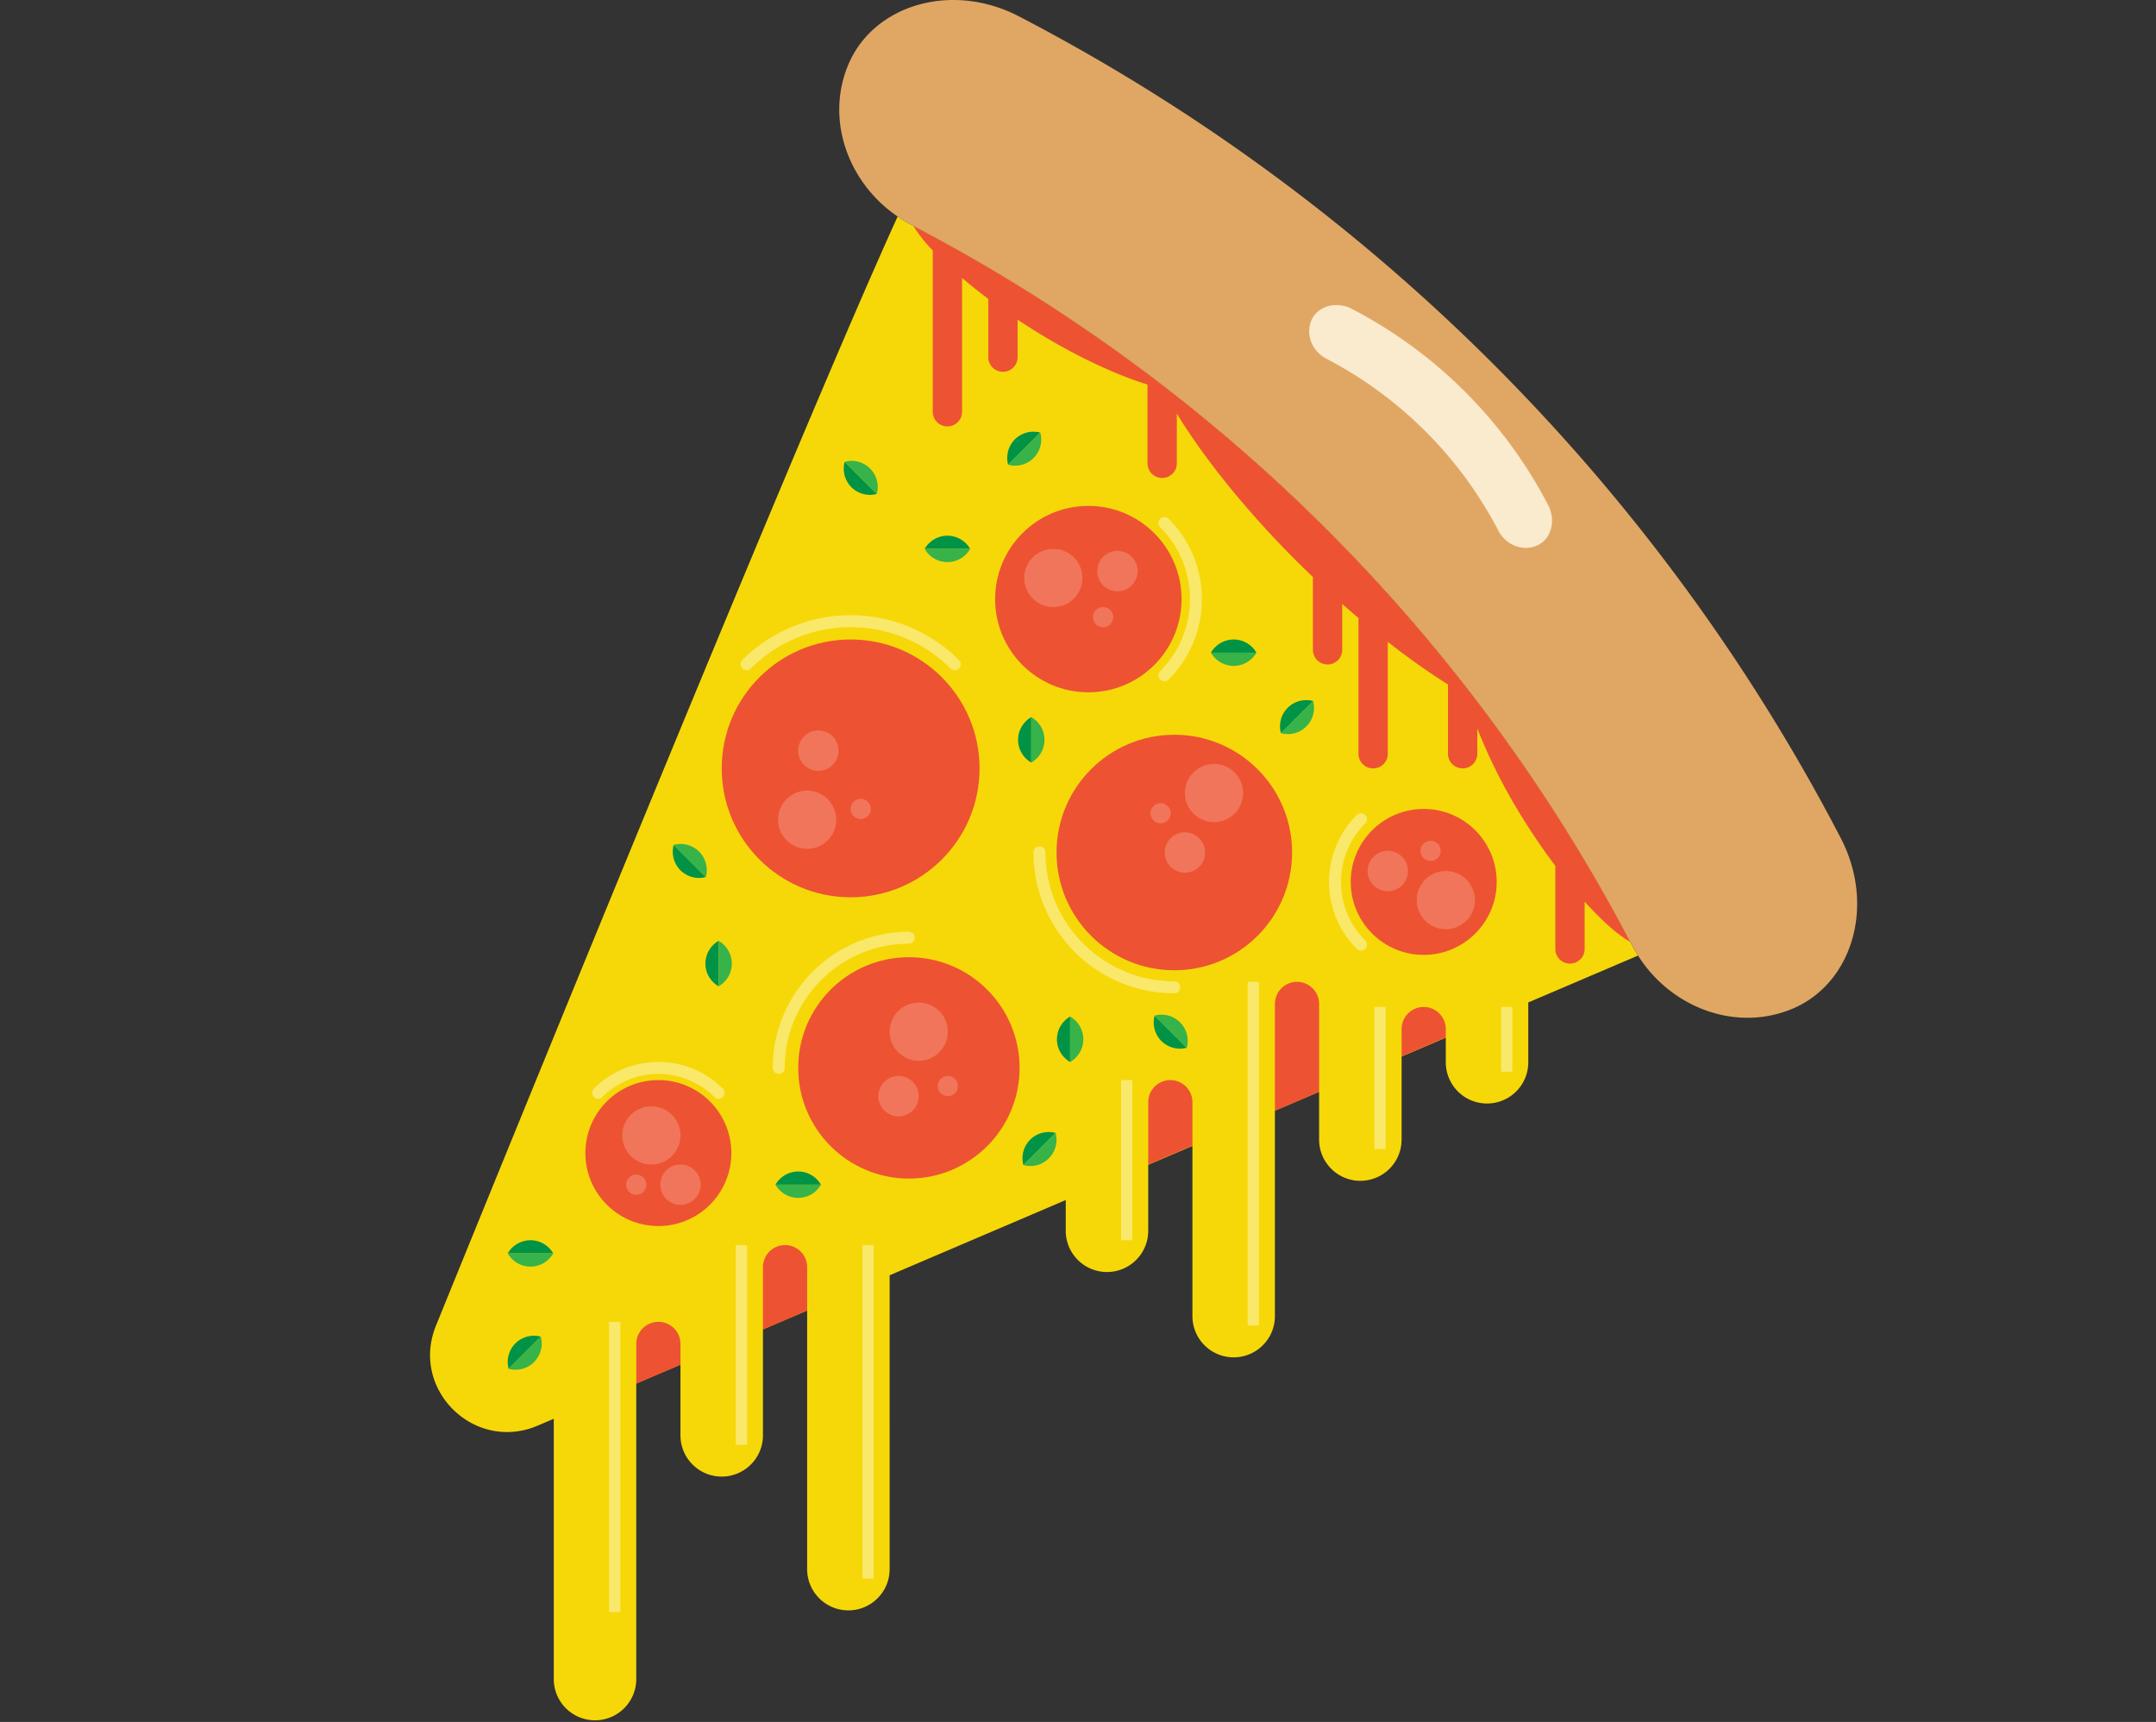 <svg width="1133" height="905" viewBox="0 0 1133 905" xmlns="http://www.w3.org/2000/svg"><rect x="0" y="0" width="1133" height="905" fill="#333333" stroke="none"/><g fill="none"><path fill="#F6D809" d="M856.651 494.939a891.26 891.26 0 0 0-376.7-376.216c-.408-.216-.807-.451-1.221-.667a71.14 71.14 0 0 1-7-4.251c-44.271 96.676-177.318 422.322-242.634 582.965-13.637 33.533 20.2 66.724 53.486 52.5l8.434-3.6v136.657a21.674 21.674 0 1 0 43.347 0V727.146l23.227-9.927v37.163c0 11.97 9.704 21.674 21.674 21.674 11.97 0 21.674-9.704 21.674-21.674v-55.687l23.227-9.922v135.92c0 11.97 9.704 21.674 21.674 21.674 11.97 0 21.674-9.704 21.674-21.674V670.252l92.547-39.542v16.158a21.673 21.673 0 1 0 43.346 0v-34.677l23.228-9.923v89.444c0 11.97 9.703 21.673 21.673 21.673 11.97 0 21.673-9.703 21.673-21.673v-107.97l23.229-9.922v25.115a21.673 21.673 0 1 0 43.346 0v-43.636l23.227-9.927v12.925c0 11.97 9.704 21.674 21.674 21.674 11.97 0 21.674-9.704 21.674-21.674v-31.445l57.67-24.638c-1.023-1.623-2.012-3.277-2.908-5-.397-.765-.839-1.509-1.241-2.275Z"/><g transform="translate(320.087 516.028)"><path fill="#ED5332" d="m37.509 201.25-23.227 9.923v-20.865c.001-6.414 5.201-11.613 11.615-11.612 6.412.002 11.61 5.2 11.611 11.612l.001 10.942zm66.574-28.447-23.227 9.927v-32.766a11.61 11.61 0 0 1 11.613-11.613 11.613 11.613 0 0 1 11.613 11.613l.001 22.839zM306.55 86.086l-23.229 9.922V63.247a11.613 11.613 0 1 1 23.228 0l.001 22.839zm66.574-28.236-23.229 9.923v-56.16a11.612 11.612 0 0 1 19.826-8.212 11.613 11.613 0 0 1 3.402 8.212l.001 46.237zm66.572-28.591-23.227 9.923V24.818a11.61 11.61 0 0 1 11.613-11.612 11.61 11.61 0 0 1 11.614 11.612v4.441z"/><rect width="5.92" height="34.022" x="468.762" y="13.203" fill="#FAE86B" rx=".354"/><rect width="5.92" height="84.164" x="269.039" y="51.633" fill="#FAE86B" rx=".354"/><rect width="5.92" height="104.963" x="66.574" y="138.351" fill="#FAE86B" rx=".354"/><rect width="5.92" height="152.559" y="178.696" fill="#FAE86B" rx=".354"/><rect width="5.92" height="175.275" x="133.148" y="138.351" fill="#FAE86B" rx=".354"/><rect width="5.92" height="74.664" x="402.188" y="13.203" fill="#FAE86B" rx=".354"/><rect width="5.92" height="180.642" x="335.592" y=".001" fill="#FAE86B" rx=".354"/></g><path fill="#ED5332" d="M479.954 118.723a75.516 75.516 0 0 0 10.213 12.916v84.8a7.67 7.67 0 0 0 7.666 7.669h.078a7.673 7.673 0 0 0 7.669-7.669v-70.342c4.219 3.6 8.836 7.285 13.777 11v30.634a7.667 7.667 0 0 0 7.668 7.668h.075a7.666 7.666 0 0 0 7.668-7.668v-19.728c3.271 2.182 6.6 4.346 10.045 6.474 21.91 13.511 42.7 22.861 58.209 27.627v41.435a7.669 7.669 0 0 0 7.67 7.664h.078a7.666 7.666 0 0 0 7.666-7.664v-26.144c13.395 21.959 35 49.591 62.766 77.353a542.976 542.976 0 0 0 8.746 8.516v38.289a7.667 7.667 0 0 0 7.668 7.668h.072a7.669 7.669 0 0 0 7.67-7.668V317.43c2.857 2.525 5.7 5.013 8.529 7.412v71.339a7.67 7.67 0 0 0 7.668 7.669h.076a7.672 7.672 0 0 0 7.67-7.669v-58.814a379.563 379.563 0 0 0 31.631 22.4v36.413a7.667 7.667 0 0 0 7.666 7.669h.078a7.668 7.668 0 0 0 7.664-7.669v-13.231a291.869 291.869 0 0 0 23.578 46.629 334.475 334.475 0 0 0 17.419 25.513v43.68a7.669 7.669 0 0 0 7.67 7.669h.072a7.666 7.666 0 0 0 7.666-7.669V473.89c9.451 10.472 17.9 17.852 23.908 21.049a891.256 891.256 0 0 0-376.699-376.216Z"/><path fill="#E0A764" d="M967.252 440.303a1014.591 1014.591 0 0 0-431.6-431.609c-35.8-18.66-76.851-5.956-89.919 25.436-12.08 28.948.084 62.079 26.005 79.675a71.139 71.139 0 0 0 7 4.251c.414.217.813.451 1.221.667a891.255 891.255 0 0 1 376.7 376.216c.4.767.844 1.511 1.24 2.276.9 1.723 1.885 3.377 2.908 5 17.217 27.3 51.326 40.395 81.018 28.01 31.389-13.074 44.089-54.122 25.427-89.922Z"/><path fill="#FAEACE" d="M787.444 278.97a212.693 212.693 0 0 0-90.463-90.468c-7.32-3.823-11.01-12.52-7.875-20.026 3.119-7.488 12.91-10.522 21.453-6.068A242.112 242.112 0 0 1 813.54 265.39c4.453 8.543 1.42 18.339-6.07 21.455-7.507 3.134-16.202-.555-20.026-7.875Z"/><g transform="translate(522.947 265.884)"><circle cx="48.993" cy="48.993" r="48.993" fill="#ED5332"/><path fill="#FAE86B" d="M88.985 92.12a3.139 3.139 0 0 1-2.217-5.351c20.82-20.88 20.82-54.67 0-75.55a3.136 3.136 0 0 1 4.439-4.432c23.264 23.33 23.264 61.084 0 84.413a3.14 3.14 0 0 1-2.222.92Z"/><circle cx="15.291" cy="15.291" r="15.291" fill="#F1755B" transform="translate(15.29 22.596)"/><circle cx="10.608" cy="10.608" r="10.608" fill="#F1755B" transform="translate(53.674 23.646)"/><circle cx="5.304" cy="5.304" r="5.304" fill="#F1755B" transform="translate(51.425 53.178)"/></g><g transform="translate(406.104 489.718)"><circle cx="58.175" cy="58.175" r="58.175" fill="#ED5332" transform="translate(13.358 13.365)"/><circle cx="15.291" cy="15.291" r="15.291" fill="#F1755B" transform="translate(61.41 37.213)"/><circle cx="10.608" cy="10.608" r="10.608" fill="#F1755B" transform="translate(55.486 75.791)"/><circle cx="5.304" cy="5.304" r="5.304" fill="#F1755B" transform="translate(86.687 75.791)"/><path fill="#FAE86B" d="M3.132 74.675a3.133 3.133 0 0 1-3.133-3.133C.044 32.051 32.045.047 71.536 0a3.136 3.136 0 0 1 0 6.271c-36.031.04-65.23 29.239-65.271 65.27a3.132 3.132 0 0 1-3.133 3.134Z"/></g><g transform="translate(307.62 558.147)"><circle cx="38.36" cy="38.36" r="38.36" fill="#ED5332" transform="translate(0 9.515)"/><circle cx="15.291" cy="15.291" r="15.291" fill="#F1755B" transform="translate(19.391 23.31)"/><circle cx="10.608" cy="10.608" r="10.608" fill="#F1755B" transform="translate(39.366 53.892)"/><circle cx="5.304" cy="5.304" r="5.304" fill="#F1755B" transform="translate(21.443 59.196)"/><path fill="#FAE86B" d="M70.016 19.357a3.1 3.1 0 0 1-2.215-.921c-16.274-16.224-42.608-16.224-58.882 0a3.13 3.13 0 0 1-4.422-4.431c18.716-18.674 49.016-18.674 67.732 0a3.134 3.134 0 0 1-2.213 5.352Z"/></g><g transform="translate(698.438 425.154)"><circle cx="38.36" cy="38.36" r="38.36" fill="#ED5332" transform="translate(11.372)"/><path fill="#FAE86B" d="M16.783 74.447a3.137 3.137 0 0 1-2.223-.92c-19.416-19.425-19.416-50.91 0-70.334a3.135 3.135 0 1 1 4.436 4.432c-16.969 16.977-16.969 44.494 0 61.471a3.133 3.133 0 0 1-2.213 5.352v-.001Z"/><circle cx="15.291" cy="15.291" r="15.291" fill="#F1755B" transform="translate(46.054 32.639)"/><circle cx="10.608" cy="10.608" r="10.608" fill="#F1755B" transform="translate(20.25 22.032)"/><circle cx="5.304" cy="5.304" r="5.304" fill="#F1755B" transform="translate(48.055 16.728)"/></g><g transform="translate(379.266 323.34)"><circle cx="67.754" cy="67.754" r="67.754" fill="#ED5332" transform="translate(0 12.753)"/><path fill="#FAE86B" d="M13.042 28.934a3.135 3.135 0 0 1-2.219-5.351 80.5 80.5 0 0 1 113.855 0 3.136 3.136 0 1 1-4.439 4.431 74.224 74.224 0 0 0-104.976 0c-.589.59-1.388.92-2.221.92Z"/><circle cx="15.291" cy="15.291" r="15.291" fill="#F1755B" transform="translate(29.61 92.197)"/><circle cx="10.608" cy="10.608" r="10.608" fill="#F1755B" transform="translate(40.196 60.574)"/><circle cx="5.304" cy="5.304" r="5.304" fill="#F1755B" transform="translate(67.754 96.51)"/></g><g transform="translate(543.129 386.163)"><circle cx="61.896" cy="61.896" r="61.896" fill="#ED5332" transform="translate(12.094)"/><circle cx="15.291" cy="15.291" r="15.291" fill="#F1755B" transform="translate(79.555 15.341)"/><circle cx="10.608" cy="10.608" r="10.608" fill="#F1755B" transform="translate(68.947 51.288)"/><path fill="#FAE86B" d="M73.987 135.89c-40.846-.051-73.943-33.154-73.989-74a3.134 3.134 0 0 1 4.716-2.76 3.133 3.133 0 0 1 1.55 2.76c.04 37.387 30.336 67.686 67.723 67.728a3.136 3.136 0 0 1 0 6.271v.001Z"/><circle cx="5.304" cy="5.304" r="5.304" fill="#F1755B" transform="translate(61.485 35.936)"/></g><path fill="#009345" d="M447.418 256.063a13.821 13.821 0 0 0 13.357 3.543l-16.9-16.9a13.817 13.817 0 0 0 3.543 13.357Z"/><path fill="#37B34A" d="m443.875 242.705 16.9 16.9a13.76 13.76 0 0 0-16.9-16.9Z"/><path fill="#009345" d="M610.32 547.126a13.81 13.81 0 0 0 13.357 3.544l-16.9-16.9a13.814 13.814 0 0 0 3.543 13.356Z"/><path fill="#37B34A" d="m606.771 533.768 16.9 16.9a13.765 13.765 0 0 0-16.9-16.9Z"/><path fill="#009345" d="M357.569 457.395a13.82 13.82 0 0 0 13.357 3.548l-16.9-16.9a13.8 13.8 0 0 0 3.543 13.352Z"/><path fill="#37B34A" d="m354.023 444.041 16.9 16.9a13.765 13.765 0 0 0-16.9-16.9Z"/><path fill="#009345" d="M497.875 281.544a13.8 13.8 0 0 0-11.951 6.938h23.9a13.8 13.8 0 0 0-11.949-6.938Z"/><path fill="#37B34A" d="M509.82 288.483h-23.9a13.757 13.757 0 0 0 23.9 0Z"/><path fill="#009345" d="M278.772 651.827a13.8 13.8 0 0 0-11.947 6.938h23.9a13.8 13.8 0 0 0-11.953-6.938Z"/><path fill="#37B34A" d="M290.724 658.763h-23.9a13.759 13.759 0 0 0 23.9 0Z"/><path fill="#009345" d="M648.311 336.094a13.817 13.817 0 0 0-11.953 6.938h23.9a13.817 13.817 0 0 0-11.947-6.938Z"/><path fill="#37B34A" d="M660.259 343.032h-23.9a13.761 13.761 0 0 0 23.9 0Z"/><path fill="#009345" d="M419.46 615.707a13.812 13.812 0 0 0-11.949 6.938h23.9a13.815 13.815 0 0 0-11.951-6.938Z"/><path fill="#37B34A" d="M431.412 622.645h-23.9a13.76 13.76 0 0 0 23.9 0Z"/><path fill="#009345" d="M533.332 230.911a13.827 13.827 0 0 0-3.543 13.358l16.9-16.9a13.822 13.822 0 0 0-13.357 3.542Z"/><path fill="#37B34A" d="m546.692 227.369-16.9 16.9a13.764 13.764 0 0 0 16.9-16.9Z"/><path fill="#009345" d="M541.353 598.991a13.819 13.819 0 0 0-3.545 13.357l16.9-16.9a13.808 13.808 0 0 0-13.355 3.543Z"/><path fill="#37B34A" d="m554.71 595.447-16.9 16.9a13.765 13.765 0 0 0 16.9-16.9Z"/><path fill="#009345" d="M676.691 371.988a13.806 13.806 0 0 0-3.543 13.358l16.9-16.9a13.819 13.819 0 0 0-13.357 3.542Z"/><path fill="#37B34A" d="m690.047 368.445-16.9 16.9a13.767 13.767 0 0 0 16.9-16.9Z"/><path fill="#009345" d="M270.838 706.057a13.816 13.816 0 0 0-3.543 13.358l16.9-16.9a13.82 13.82 0 0 0-13.357 3.542Z"/><path fill="#37B34A" d="m284.195 702.515-16.9 16.9a13.763 13.763 0 0 0 16.9-16.9Z"/><path fill="#009345" d="M535.004 388.846a13.818 13.818 0 0 0 6.939 11.952v-23.9a13.817 13.817 0 0 0-6.939 11.948Z"/><path fill="#37B34A" d="M541.943 376.894v23.9a13.764 13.764 0 0 0 0-23.9Z"/><path fill="#009345" d="M555.432 546.224a13.82 13.82 0 0 0 6.937 11.951v-23.9a13.811 13.811 0 0 0-6.937 11.949Z"/><path fill="#37B34A" d="M562.364 534.273v23.9a13.763 13.763 0 0 0 0-23.9Z"/><path fill="#009345" d="M370.696 506.435a13.815 13.815 0 0 0 6.939 11.951v-23.9a13.816 13.816 0 0 0-6.939 11.949Z"/><path fill="#37B34A" d="M377.634 494.488v23.9a13.761 13.761 0 0 0 0-23.9Z"/></g></svg>